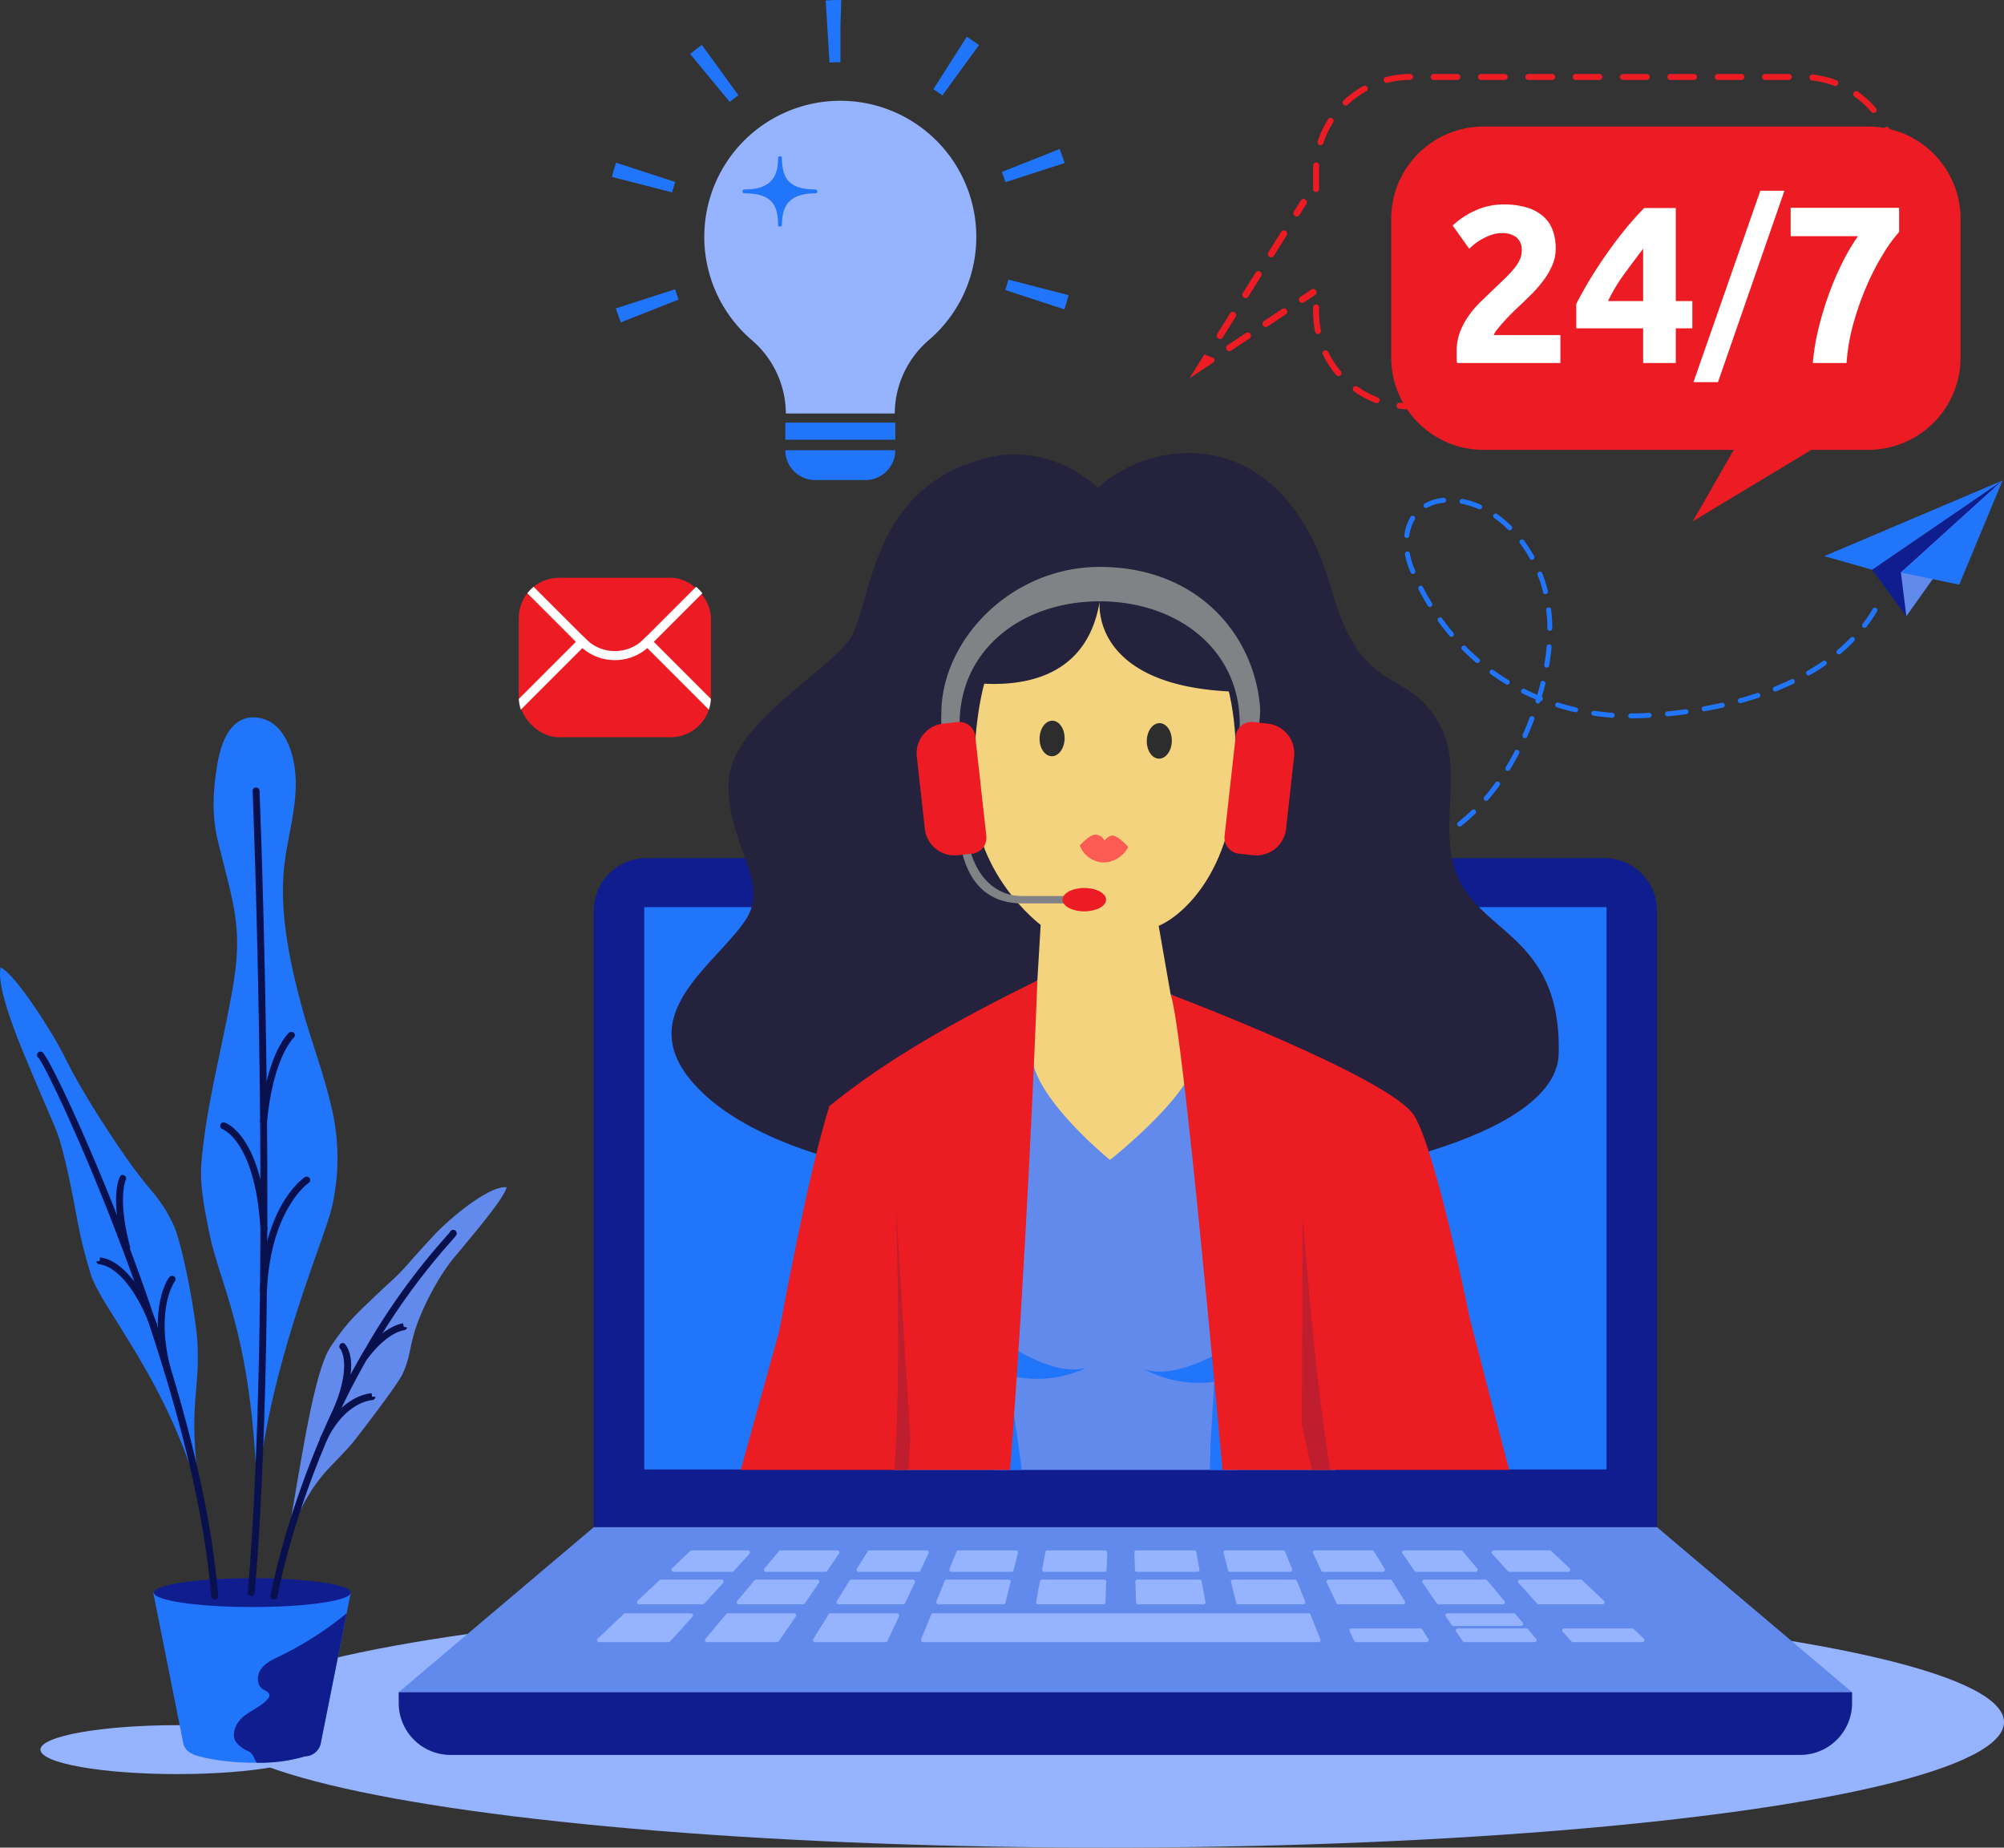 <svg xmlns="http://www.w3.org/2000/svg" xmlns:xlink="http://www.w3.org/1999/xlink" width="557.169" height="513.601" viewBox="0 0 557.169 513.601">
  <rect x="0" y="0" width="557.169" height="513.601" fill="#333333" stroke="none"/>
  <defs>
    <clipPath id="clip-path">
      <rect id="Rectangle_264" data-name="Rectangle 264" width="293.702" height="289.7" transform="translate(1203.122 392.987)" fill="none"/>
    </clipPath>
  </defs>
  <g id="Group_215" data-name="Group 215" transform="translate(-1041.454 -274.086)">
    <g id="Group_139" data-name="Group 139">
      <ellipse id="Ellipse_26" data-name="Ellipse 26" cx="249.502" cy="34.885" rx="249.502" ry="34.885" transform="translate(1099.618 717.917)" fill="#96b3ff"/>
    </g>
    <g id="Group_186" data-name="Group 186">
      <g id="Group_143" data-name="Group 143">
        <g id="Group_140" data-name="Group 140">
          <path id="Rectangle_257" data-name="Rectangle 257" d="M14.617,0h266.37a14.617,14.617,0,0,1,14.617,14.617V185.982a0,0,0,0,1,0,0H0a0,0,0,0,1,0,0V14.617A14.617,14.617,0,0,1,14.617,0Z" transform="translate(1206.543 512.635)" fill="#0f1d8f"/>
          <rect id="Rectangle_258" data-name="Rectangle 258" width="267.543" height="156.306" transform="translate(1220.575 526.254)" fill="#2175fb"/>
        </g>
        <g id="Group_142" data-name="Group 142">
          <path id="Path_182" data-name="Path 182" d="M1556.385,744.485H1152.307l54.236-45.868h295.605Z" fill="#628aec"/>
          <path id="Rectangle_259" data-name="Rectangle 259" d="M0,0H404.077a0,0,0,0,1,0,0V3.009a14.43,14.43,0,0,1-14.43,14.43H14.43A14.43,14.43,0,0,1,0,3.009V0A0,0,0,0,1,0,0Z" transform="translate(1152.307 744.485)" fill="#0f1d8f"/>
          <g id="Group_141" data-name="Group 141">
            <path id="Path_183" data-name="Path 183" d="M1245.037,711.023h-16.362a.562.562,0,0,1-.387-.971l5.106-4.834a.563.563,0,0,1,.387-.154h15.631a.562.562,0,0,1,.417.94l-4.375,4.834A.562.562,0,0,1,1245.037,711.023Z" fill="#96b3ff"/>
            <path id="Path_184" data-name="Path 184" d="M1270.944,711.023h-16.522a.563.563,0,0,1-.432-.924l4.054-4.834a.56.56,0,0,1,.431-.2h15.791a.563.563,0,0,1,.464.881l-3.322,4.834A.562.562,0,0,1,1270.944,711.023Z" fill="#96b3ff"/>
            <path id="Path_185" data-name="Path 185" d="M1296.837,711.023h-16.656a.563.563,0,0,1-.479-.859l3-4.834a.562.562,0,0,1,.478-.266H1299.1a.562.562,0,0,1,.509.8l-2.268,4.833A.561.561,0,0,1,1296.837,711.023Z" fill="#96b3ff"/>
            <path id="Path_186" data-name="Path 186" d="M1322.709,711.023h-16.753a.563.563,0,0,1-.522-.773l1.946-4.834a.563.563,0,0,1,.522-.352h16.022a.563.563,0,0,1,.546.7l-1.215,4.834A.563.563,0,0,1,1322.709,711.023Z" fill="#96b3ff"/>
            <path id="Path_187" data-name="Path 187" d="M1348.558,711.023h-16.8a.562.562,0,0,1-.553-.665l.892-4.834a.562.562,0,0,1,.554-.46h16.073a.562.562,0,0,1,.562.581l-.161,4.834A.562.562,0,0,1,1348.558,711.023Z" fill="#96b3ff"/>
            <path id="Path_188" data-name="Path 188" d="M1374.38,711.023h-16.805a.562.562,0,0,1-.562-.544l-.161-4.834a.562.562,0,0,1,.562-.581h16.073a.563.563,0,0,1,.554.46l.892,4.834A.562.562,0,0,1,1374.38,711.023Z" fill="#96b3ff"/>
            <path id="Path_189" data-name="Path 189" d="M1400.177,711.023h-16.753a.563.563,0,0,1-.546-.425l-1.215-4.834a.563.563,0,0,1,.546-.7h16.021a.564.564,0,0,1,.523.352l1.946,4.834A.563.563,0,0,1,1400.177,711.023Z" fill="#96b3ff"/>
            <path id="Path_190" data-name="Path 190" d="M1425.952,711.023H1409.3a.561.561,0,0,1-.509-.324l-2.268-4.833a.562.562,0,0,1,.509-.8h15.924a.563.563,0,0,1,.479.266l3,4.834A.563.563,0,0,1,1425.952,711.023Z" fill="#96b3ff"/>
            <path id="Path_191" data-name="Path 191" d="M1451.711,711.023h-16.522a.562.562,0,0,1-.464-.244l-3.322-4.834a.563.563,0,0,1,.464-.881h15.791a.561.561,0,0,1,.431.2l4.054,4.834A.563.563,0,0,1,1451.711,711.023Z" fill="#96b3ff"/>
            <path id="Path_192" data-name="Path 192" d="M1477.458,711.023H1461.1a.562.562,0,0,1-.417-.185L1456.3,706a.562.562,0,0,1,.417-.94h15.631a.565.565,0,0,1,.387.154l5.106,4.834A.562.562,0,0,1,1477.458,711.023Z" fill="#96b3ff"/>
            <path id="Path_193" data-name="Path 193" d="M1236.862,720.055h-17.729a.563.563,0,0,1-.387-.972l6.071-5.746a.562.562,0,0,1,.387-.154h16.859a.563.563,0,0,1,.417.941l-5.2,5.745A.565.565,0,0,1,1236.862,720.055Z" fill="#96b3ff"/>
            <path id="Path_194" data-name="Path 194" d="M1264.738,720.055h-17.89a.563.563,0,0,1-.431-.925l4.818-5.746a.565.565,0,0,1,.432-.2h17.02a.563.563,0,0,1,.464.882l-3.949,5.746A.564.564,0,0,1,1264.738,720.055Z" fill="#96b3ff"/>
            <path id="Path_195" data-name="Path 195" d="M1292.6,720.055h-18.023a.563.563,0,0,1-.478-.86l3.566-5.746a.56.56,0,0,1,.478-.266H1295.3a.563.563,0,0,1,.51.8l-2.7,5.746A.565.565,0,0,1,1292.6,720.055Z" fill="#96b3ff"/>
            <path id="Path_196" data-name="Path 196" d="M1227.346,730.568h-19.321a.563.563,0,0,1-.387-.971l7.274-6.885a.563.563,0,0,1,.387-.154h18.279a.562.562,0,0,1,.417.94l-6.232,6.885A.56.56,0,0,1,1227.346,730.568Z" fill="#96b3ff"/>
            <path id="Path_197" data-name="Path 197" d="M1257.514,730.568h-19.482a.562.562,0,0,1-.431-.924l5.773-6.885a.561.561,0,0,1,.431-.2h18.44a.563.563,0,0,1,.464.881l-4.732,6.885A.561.561,0,0,1,1257.514,730.568Z" fill="#96b3ff"/>
            <path id="Path_198" data-name="Path 198" d="M1287.666,730.568h-19.615a.562.562,0,0,1-.478-.859l4.273-6.885a.56.56,0,0,1,.478-.266H1290.9a.563.563,0,0,1,.51.8l-3.23,6.885A.564.564,0,0,1,1287.666,730.568Z" fill="#96b3ff"/>
            <path id="Path_199" data-name="Path 199" d="M1320.44,720.055h-18.12a.563.563,0,0,1-.522-.773l2.313-5.746a.563.563,0,0,1,.522-.353h17.251a.563.563,0,0,1,.546.7l-1.444,5.746A.564.564,0,0,1,1320.44,720.055Z" fill="#96b3ff"/>
            <path id="Path_200" data-name="Path 200" d="M1408.046,730.568H1298.087a.563.563,0,0,1-.522-.773l2.772-6.885a.562.562,0,0,1,.522-.352h104.415a.562.562,0,0,1,.522.352l2.772,6.885A.563.563,0,0,1,1408.046,730.568Z" fill="#96b3ff"/>
            <path id="Path_201" data-name="Path 201" d="M1348.257,720.055h-18.172a.563.563,0,0,1-.553-.666l1.061-5.745a.563.563,0,0,1,.553-.461h17.3a.562.562,0,0,1,.563.582l-.191,5.746A.563.563,0,0,1,1348.257,720.055Z" fill="#96b3ff"/>
            <path id="Path_202" data-name="Path 202" d="M1376.048,720.055h-18.172a.563.563,0,0,1-.563-.544l-.191-5.746a.562.562,0,0,1,.563-.582h17.3a.563.563,0,0,1,.554.461l1.061,5.745A.563.563,0,0,1,1376.048,720.055Z" fill="#96b3ff"/>
            <path id="Path_203" data-name="Path 203" d="M1403.813,720.055h-18.12a.564.564,0,0,1-.546-.426l-1.444-5.746a.563.563,0,0,1,.546-.7H1401.5a.562.562,0,0,1,.522.353l2.313,5.746A.563.563,0,0,1,1403.813,720.055Z" fill="#96b3ff"/>
            <path id="Path_204" data-name="Path 204" d="M1431.557,720.055h-18.023a.565.565,0,0,1-.51-.324l-2.7-5.746a.563.563,0,0,1,.51-.8h17.153a.56.56,0,0,1,.478.266l3.566,5.746A.563.563,0,0,1,1431.557,720.055Z" fill="#96b3ff"/>
            <path id="Path_205" data-name="Path 205" d="M1459.285,720.055H1441.4a.564.564,0,0,1-.464-.244l-3.949-5.746a.563.563,0,0,1,.464-.882h17.02a.565.565,0,0,1,.432.2l4.818,5.746A.563.563,0,0,1,1459.285,720.055Z" fill="#96b3ff"/>
            <path id="Path_206" data-name="Path 206" d="M1464.339,726.082h-18.8a.561.561,0,0,1-.463-.244l-1.649-2.4a.563.563,0,0,1,.464-.881h18.44a.561.561,0,0,1,.431.2l2.011,2.4A.563.563,0,0,1,1464.339,726.082Z" fill="#96b3ff"/>
            <path id="Path_207" data-name="Path 207" d="M1468.1,730.568h-19.482a.561.561,0,0,1-.463-.244l-1.842-2.679a.563.563,0,0,1,.464-.882h19.076a.565.565,0,0,1,.431.2l2.247,2.68A.562.562,0,0,1,1468.1,730.568Z" fill="#96b3ff"/>
            <path id="Path_208" data-name="Path 208" d="M1498.108,730.568h-19.321a.561.561,0,0,1-.417-.185l-2.426-2.679a.563.563,0,0,1,.417-.941h18.916a.563.563,0,0,1,.387.154l2.831,2.68A.563.563,0,0,1,1498.108,730.568Z" fill="#96b3ff"/>
            <path id="Path_209" data-name="Path 209" d="M1438.082,730.568h-19.615a.564.564,0,0,1-.51-.323l-1.257-2.68a.563.563,0,0,1,.51-.8h19.209a.562.562,0,0,1,.478.266l1.663,2.68A.562.562,0,0,1,1438.082,730.568Z" fill="#96b3ff"/>
            <path id="Path_210" data-name="Path 210" d="M1487,720.055h-17.729a.565.565,0,0,1-.418-.186l-5.2-5.745a.563.563,0,0,1,.417-.941h16.859a.562.562,0,0,1,.387.154l6.071,5.746A.563.563,0,0,1,1487,720.055Z" fill="#96b3ff"/>
          </g>
        </g>
      </g>
      <g id="Group_150" data-name="Group 150">
        <g id="Group_148" data-name="Group 148">
          <g id="Group_144" data-name="Group 144">
            <path id="Path_211" data-name="Path 211" d="M1598.221,407.655l-36.277,24.811,9.531,12.919Z" fill="#0f1d8f"/>
          </g>
          <g id="Group_145" data-name="Group 145">
            <path id="Path_212" data-name="Path 212" d="M1598.221,407.655l-28.26,25.584,1.514,12.147Z" fill="#628aec"/>
          </g>
          <g id="Group_146" data-name="Group 146">
            <path id="Path_213" data-name="Path 213" d="M1598.221,407.655l-49.563,21.024,13.286,3.788Z" fill="#2175fb"/>
          </g>
          <g id="Group_147" data-name="Group 147">
            <path id="Path_214" data-name="Path 214" d="M1598.221,407.655l-28.26,25.584,16.218,3.37Z" fill="#2175fb"/>
          </g>
        </g>
        <g id="Group_149" data-name="Group 149">
          <path id="Path_215" data-name="Path 215" d="M1439.221,508.243a.685.685,0,0,1,.3-.921c1.077-.546,2.151-1.15,3.19-1.795a.686.686,0,0,1,.723,1.166c-1.074.665-2.181,1.288-3.293,1.852a.674.674,0,0,1-.2.065A.685.685,0,0,1,1439.221,508.243Zm7.519-4.658a.686.686,0,0,1,.115-.963,49.421,49.421,0,0,0,3.813-3.338.685.685,0,1,1,.954.984,50.4,50.4,0,0,1-3.92,3.432.685.685,0,0,1-.962-.115Zm7.476-7.036a.686.686,0,0,1-.074-.967c1.076-1.258,2.132-2.6,3.136-4a.686.686,0,0,1,1.113.8c-1.027,1.427-2.106,2.8-3.208,4.091a.686.686,0,0,1-.967.075Zm6.1-8.266a.687.687,0,0,1-.227-.943c.865-1.415,1.708-2.908,2.5-4.437a.686.686,0,1,1,1.217.633c-.811,1.557-1.669,3.077-2.55,4.519a.688.688,0,0,1-.943.228Zm54.271-17.028a.685.685,0,0,1,.554-.8c1.69-.3,3.377-.641,5.015-1.008a.686.686,0,0,1,.3,1.338c-1.657.371-3.364.714-5.074,1.019l-.012,0A.685.685,0,0,1,1514.587,471.255Zm-4.312,1.356c-1.685.23-3.412.431-5.134.6a.685.685,0,1,1-.132-1.364c1.7-.165,3.414-.364,5.081-.591a.685.685,0,0,1,.2,1.356Zm-45.125,6.6a.685.685,0,0,1-.349-.9c.68-1.533,1.329-3.121,1.931-4.722a.685.685,0,0,1,1.283.483c-.611,1.625-1.271,3.238-1.96,4.794a.684.684,0,0,1-.905.349Zm59.487-10.154a.685.685,0,0,1,.478-.843c1.66-.457,3.3-.957,4.885-1.484a.686.686,0,0,1,.434,1.3c-1.6.534-3.271,1.041-4.954,1.5a.712.712,0,0,1-.075.016A.685.685,0,0,1,1524.637,469.058Zm-24.649,4.549q-1.017.06-2.02.1c-1.053.046-2.114.07-3.156.07a.686.686,0,0,1,0-1.371c1.021,0,2.063-.023,3.1-.069q.992-.042,2-.1a.685.685,0,0,1,.15,1.361A.522.522,0,0,1,1499.988,473.607Zm-10.363-.01c-1.725-.126-3.461-.317-5.159-.569a.685.685,0,1,1,.2-1.356c1.665.247,3.366.434,5.058.557a.686.686,0,0,1,.059,1.361A.764.764,0,0,1,1489.625,473.6Zm44.783-7.727a.684.684,0,0,1,.381-.891c1.6-.642,3.171-1.33,4.665-2.046a.686.686,0,1,1,.592,1.237c-1.521.728-3.118,1.429-4.747,2.081a.672.672,0,0,1-.147.041A.685.685,0,0,1,1534.408,465.87Zm9.3-4.365a.686.686,0,0,1,.254-.936c1.489-.855,2.936-1.765,4.3-2.707a.685.685,0,1,1,.779,1.128c-1.393.963-2.872,1.9-4.4,2.768a.683.683,0,0,1-.936-.253Zm-64.339,10.564c-1.689-.385-3.376-.84-5.015-1.353a.686.686,0,1,1,.411-1.308c1.6.5,3.255.948,4.909,1.325a.685.685,0,0,1-.044,1.345A.678.678,0,0,1,1479.364,472.069Zm-10.521-2.446a.686.686,0,0,1-.449-.859c.021-.069.043-.138.064-.207-1.261-.533-2.514-1.11-3.737-1.721a.685.685,0,0,1,.613-1.226c1.153.576,2.333,1.121,3.523,1.627.333-1.142.639-2.275.911-3.383a.686.686,0,0,1,1.332.327c-.29,1.181-.617,2.388-.976,3.6a.686.686,0,0,1,.225.8.676.676,0,0,1-.6.429c-.015.051-.031.1-.048.154a.685.685,0,0,1-.546.473A.7.7,0,0,1,1468.843,469.623Zm83.363-13.868a.686.686,0,0,1,.084-.966,48.942,48.942,0,0,0,3.707-3.452.686.686,0,0,1,.986.953,50.5,50.5,0,0,1-3.811,3.549.677.677,0,0,1-.331.152A.687.687,0,0,1,1552.206,455.755Zm7.225-7.284a.686.686,0,0,1-.125-.962,42.78,42.78,0,0,0,2.845-4.182.685.685,0,0,1,1.177.7,44.079,44.079,0,0,1-2.936,4.316.686.686,0,0,1-.961.125Zm-99.258,15.853c-1.473-.9-2.929-1.861-4.326-2.873a.686.686,0,0,1,.8-1.111c1.367.991,2.792,1.936,4.234,2.812a.686.686,0,0,1-.712,1.172Zm11.2-4.662a.685.685,0,0,1-.56-.791c.289-1.7.509-3.395.65-5.041a.685.685,0,1,1,1.366.117c-.145,1.684-.369,3.418-.665,5.155a.685.685,0,0,1-.567.561A.674.674,0,0,1,1471.368,459.662Zm-19.6-1.428c-1.3-1.118-2.584-2.308-3.8-3.535a.685.685,0,1,1,.972-.966c1.194,1.2,2.447,2.365,3.723,3.46a.685.685,0,0,1-.892,1.041Zm20.578-8.8a.686.686,0,0,1-.692-.679,47.535,47.535,0,0,0-.309-5.055.663.663,0,0,1,.6-.761.686.686,0,0,1,.759.6,48.946,48.946,0,0,1,.319,5.2.686.686,0,0,1-.576.683A.693.693,0,0,1,1472.348,449.438Zm-27.89,1.432c-1.109-1.31-2.184-2.687-3.2-4.091a.686.686,0,0,1,1.112-.8c.992,1.376,2.045,2.725,3.13,4.008a.684.684,0,0,1-.081.966.674.674,0,0,1-.333.154A.682.682,0,0,1,1444.458,450.87Zm26.012-12.148-.048-.2a34.763,34.763,0,0,0-1.474-4.607.686.686,0,0,1,1.275-.506,36.328,36.328,0,0,1,1.531,4.785l.05.209a.686.686,0,0,1-.509.825l-.05.009A.685.685,0,0,1,1470.47,438.722Zm-32.081,3.732c-.9-1.465-1.749-2.987-2.539-4.526a.686.686,0,1,1,1.22-.626c.774,1.508,1.612,3,2.489,4.437a.686.686,0,1,1-1.17.715Zm28.39-13.094a37.909,37.909,0,0,0-2.752-4.232.685.685,0,1,1,1.1-.823,39.2,39.2,0,0,1,2.852,4.386.686.686,0,0,1-.263.933.709.709,0,0,1-.226.079A.686.686,0,0,1,1466.779,429.36Zm-33.131,3.869-.335-.8a20.658,20.658,0,0,1-1.239-4.247.686.686,0,0,1,.555-.8h.011a.685.685,0,0,1,.784.556,19.232,19.232,0,0,0,1.156,3.963l.329.785a.685.685,0,1,1-1.261.535Zm27.074-11.9a30.082,30.082,0,0,0-3.84-3.234.685.685,0,0,1,.79-1.12,31.446,31.446,0,0,1,4.016,3.38.686.686,0,0,1-.966.974Zm-28.225,2.3a.686.686,0,0,1-.594-.766,12.577,12.577,0,0,1,1.742-5.1.686.686,0,0,1,1.165.723,11.223,11.223,0,0,0-1.547,4.553.685.685,0,0,1-.571.591A.706.706,0,0,1,1432.5,423.627Zm20.044-8.008a21.906,21.906,0,0,0-4.743-1.488.686.686,0,0,1,.257-1.347,23.3,23.3,0,0,1,5.039,1.581.685.685,0,0,1-.168,1.3A.671.671,0,0,1,1452.541,415.619Zm-15.218-.66a.686.686,0,0,1,.269-.932,13.379,13.379,0,0,1,5.154-1.554.684.684,0,0,1,.749.614.692.692,0,0,1-.615.75,12.018,12.018,0,0,0-4.625,1.39.686.686,0,0,1-.932-.268Z" fill="#2175fb"/>
        </g>
      </g>
      <g id="Group_161" data-name="Group 161">
        <g id="Group_159" data-name="Group 159">
          <g id="Group_158" data-name="Group 158">
            <path id="Path_216" data-name="Path 216" d="M1542.567,387.863h-6.686a.831.831,0,0,1,0-1.663h6.686a.831.831,0,0,1,0,1.663Zm-13.267,0h-6.582a.831.831,0,0,1,0-1.663h6.582a.831.831,0,0,1,0,1.663Zm-13.163,0h-6.58a.831.831,0,1,1,0-1.663h6.58a.831.831,0,0,1,0,1.663Zm-13.162,0h-6.581a.831.831,0,0,1,0-1.663h6.581a.831.831,0,1,1,0,1.663Zm-13.162,0h-6.581a.831.831,0,1,1,0-1.663h6.581a.831.831,0,0,1,0,1.663Zm-13.163,0h-6.581a.831.831,0,0,1,0-1.663h6.581a.831.831,0,1,1,0,1.663Zm-13.162,0h-6.58a.831.831,0,1,1,0-1.663h6.58a.831.831,0,0,1,0,1.663Zm-13.162,0h-6.581a.831.831,0,0,1,0-1.663h6.581a.831.831,0,1,1,0,1.663Zm-13.162,0h-3.633a27.4,27.4,0,0,1-3.034-.169.831.831,0,1,1,.185-1.652,25.753,25.753,0,0,0,2.849.158h3.633a.831.831,0,0,1,0,1.663Zm111.909-.843a.831.831,0,0,1-.208-1.635,25.226,25.226,0,0,0,5.9-2.364.831.831,0,1,1,.808,1.453,26.863,26.863,0,0,1-6.285,2.52A.853.853,0,0,1,1549.073,387.02Zm-124.863-.865a.834.834,0,0,1-.3-.055,26.99,26.99,0,0,1-5.974-3.191.831.831,0,1,1,.961-1.356,25.33,25.33,0,0,0,5.6,2.993.832.832,0,0,1-.3,1.609Zm136.245-5.459a.832.832,0,0,1-.572-1.435,25.474,25.474,0,0,0,4.033-4.911.831.831,0,0,1,1.406.886,27.064,27.064,0,0,1-4.3,5.232A.828.828,0,0,1,1560.455,380.7ZM1413.58,378.63a.826.826,0,0,1-.634-.293,27.1,27.1,0,0,1-3.7-5.665.831.831,0,1,1,1.5-.728,25.377,25.377,0,0,0,3.476,5.317.83.83,0,0,1-.633,1.369Zm153.811-8.955a.865.865,0,0,1-.253-.039.832.832,0,0,1-.538-1.046,25.344,25.344,0,0,0,1.158-6.245.84.84,0,0,1,.877-.783.831.831,0,0,1,.782.878,26.942,26.942,0,0,1-1.234,6.657A.831.831,0,0,1,1567.391,369.675Zm-159.508-2.751a.832.832,0,0,1-.814-.666,27.3,27.3,0,0,1-.539-5.4v-1.312a.831.831,0,1,1,1.662,0v1.312a25.566,25.566,0,0,0,.507,5.067.832.832,0,0,1-.65.98A.846.846,0,0,1,1407.883,366.924Zm160.749-10.28a.83.83,0,0,1-.831-.831v-6.581a.831.831,0,1,1,1.662,0v6.581A.831.831,0,0,1,1568.632,356.644Zm0-13.162a.83.83,0,0,1-.831-.831v-6.582a.831.831,0,1,1,1.662,0v6.582A.831.831,0,0,1,1568.632,343.482Zm0-13.162a.831.831,0,0,1-.831-.832v-6.581a.831.831,0,1,1,1.662,0v6.581A.832.832,0,0,1,1568.632,330.32Zm-161.271-2.845a.832.832,0,0,1-.831-.832v-5c0-.548.017-1.093.049-1.632a.831.831,0,0,1,1.659.1q-.045.762-.046,1.535v5A.831.831,0,0,1,1407.361,327.475ZM1568.1,317.2a.832.832,0,0,1-.814-.665,25.233,25.233,0,0,0-2.051-6.011.832.832,0,0,1,1.494-.731,26.839,26.839,0,0,1,2.186,6.409.831.831,0,0,1-.647.981A.888.888,0,0,1,1568.1,317.2Zm-159.481-2.749a.813.813,0,0,1-.255-.041.832.832,0,0,1-.537-1.046,26.952,26.952,0,0,1,2.874-6.133.831.831,0,0,1,1.405.889,25.287,25.287,0,0,0-2.7,5.754A.831.831,0,0,1,1408.617,314.446Zm153.762-8.945a.83.83,0,0,1-.633-.292,25.555,25.555,0,0,0-4.695-4.283.831.831,0,1,1,.958-1.358,27.116,27.116,0,0,1,5,4.563.831.831,0,0,1-.632,1.37Zm-146.8-2.063a.832.832,0,0,1-.57-1.436,27.092,27.092,0,0,1,5.466-3.994.831.831,0,1,1,.8,1.455,25.439,25.439,0,0,0-5.13,3.749A.832.832,0,0,1,1415.576,303.438ZM1551.734,298a.823.823,0,0,1-.294-.055,25.232,25.232,0,0,0-6.18-1.483.831.831,0,0,1,.182-1.653,26.87,26.87,0,0,1,6.587,1.582.831.831,0,0,1-.3,1.609Zm-124.766-.861a.831.831,0,0,1-.207-1.636,27.046,27.046,0,0,1,6.716-.856h0a.831.831,0,1,1,0,1.662,25.4,25.4,0,0,0-6.3.8A.838.838,0,0,1,1426.968,297.138Zm111.809-.83H1532.2a.831.831,0,1,1,0-1.662h6.581a.831.831,0,1,1,0,1.662Zm-13.162,0h-6.581a.831.831,0,1,1,0-1.662h6.581a.831.831,0,1,1,0,1.662Zm-13.163,0h-6.581a.831.831,0,0,1,0-1.662h6.581a.831.831,0,1,1,0,1.662Zm-13.162,0h-6.581a.831.831,0,1,1,0-1.662h6.581a.831.831,0,0,1,0,1.662Zm-13.163,0h-6.58a.831.831,0,1,1,0-1.662h6.58a.831.831,0,1,1,0,1.662Zm-13.161,0h-6.582a.831.831,0,1,1,0-1.662h6.582a.831.831,0,1,1,0,1.662Zm-13.163,0h-6.581a.831.831,0,1,1,0-1.662h6.581a.831.831,0,1,1,0,1.662Zm-13.162,0h-6.581a.831.831,0,1,1,0-1.662h6.581a.831.831,0,1,1,0,1.662Z" fill="#ed1c24"/>
            <g id="Group_157" data-name="Group 157">
              <g id="Group_156" data-name="Group 156">
                <g id="Group_151" data-name="Group 151">
                  <path id="Path_217" data-name="Path 217" d="M1401.968,334.264a.91.91,0,0,1-.77-1.392l1.932-3.084a.91.91,0,0,1,1.542.965l-1.932,3.084A.909.909,0,0,1,1401.968,334.264Z" fill="#ed1c24"/>
                </g>
                <g id="Group_152" data-name="Group 152">
                  <path id="Path_218" data-name="Path 218" d="M1380.642,368.308a.909.909,0,0,1-.77-1.392l3.554-5.674a.91.91,0,1,1,1.542.965l-3.554,5.674A.909.909,0,0,1,1380.642,368.308Zm7.108-11.348a.908.908,0,0,1-.769-1.392l3.555-5.675a.91.91,0,1,1,1.542.966l-3.555,5.675A.911.911,0,0,1,1387.75,356.96Zm7.11-11.348a.91.91,0,0,1-.77-1.392l3.554-5.675a.91.91,0,0,1,1.542.966l-3.554,5.674A.909.909,0,0,1,1394.86,345.612Z" fill="#ed1c24"/>
                </g>
                <g id="Group_153" data-name="Group 153">
                  <path id="Path_219" data-name="Path 219" d="M1372.154,379.24l4.163-6.649a180.724,180.724,0,0,0,2.63,1.053.908.908,0,0,1-.255,1.26Z" fill="#ed1c24"/>
                </g>
                <g id="Group_154" data-name="Group 154">
                  <path id="Path_220" data-name="Path 220" d="M1383.252,371.7a.909.909,0,0,1-.5-1.667l5.062-3.356a.909.909,0,1,1,1,1.516l-5.062,3.356A.907.907,0,0,1,1383.252,371.7Zm10.124-6.711a.91.91,0,0,1-.5-1.668l5.061-3.356a.909.909,0,0,1,1.005,1.516l-5.062,3.356A.9.9,0,0,1,1393.376,364.989Z" fill="#ed1c24"/>
                </g>
                <g id="Group_155" data-name="Group 155">
                  <path id="Path_221" data-name="Path 221" d="M1403.5,358.277a.91.91,0,0,1-.5-1.668l3.033-2.01a.909.909,0,1,1,1,1.516l-3.033,2.01A.9.9,0,0,1,1403.5,358.277Z" fill="#ed1c24"/>
                </g>
              </g>
            </g>
          </g>
          <path id="Path_222" data-name="Path 222" d="M1560.858,309.266H1453.93a25.69,25.69,0,0,0-25.69,25.689v38.494a25.689,25.689,0,0,0,25.69,25.689h69.556L1512.1,419l32.957-19.859h15.8a25.689,25.689,0,0,0,25.69-25.689V334.955A25.69,25.69,0,0,0,1560.858,309.266Z" fill="#ed1c24"/>
        </g>
        <g id="Group_160" data-name="Group 160">
          <path id="Path_223" data-name="Path 223" d="M1473.986,343.229a11.4,11.4,0,0,1-.933,4.539,20.955,20.955,0,0,1-2.424,4.2,34.412,34.412,0,0,1-3.357,3.885q-1.866,1.866-3.669,3.544-.933.871-2.02,1.959t-2.083,2.207q-.994,1.119-1.772,2.083a5.148,5.148,0,0,0-.963,1.585h18.526V375h-28.722a9.9,9.9,0,0,1-.125-1.741v-1.492a14.992,14.992,0,0,1,.964-5.471,20.425,20.425,0,0,1,2.518-4.631,29.091,29.091,0,0,1,3.512-4.01q1.959-1.866,3.886-3.731,1.492-1.428,2.8-2.7a30.618,30.618,0,0,0,2.3-2.487,11.363,11.363,0,0,0,1.554-2.425,5.8,5.8,0,0,0,.56-2.455,4.433,4.433,0,0,0-1.555-3.855,6.424,6.424,0,0,0-3.854-1.119,9.166,9.166,0,0,0-3.14.529,15.9,15.9,0,0,0-2.673,1.243,16.5,16.5,0,0,0-2.083,1.43q-.871.715-1.3,1.15l-4.6-6.466a23.447,23.447,0,0,1,6.373-4.2,18.688,18.688,0,0,1,7.8-1.648,21.669,21.669,0,0,1,6.528.871,12.231,12.231,0,0,1,4.507,2.455,9.539,9.539,0,0,1,2.612,3.855A14.754,14.754,0,0,1,1473.986,343.229Z" fill="#fff"/>
          <path id="Path_224" data-name="Path 224" d="M1507.371,331.914v25.863h4.6v7.585h-4.6V375h-9.078v-9.636H1479.7v-6.777q1.368-2.734,3.42-6.186t4.569-7.087q2.518-3.638,5.317-7.119a77.866,77.866,0,0,1,5.594-6.279Zm-9.078,11.315q-2.422,3.171-5.16,6.9a47.341,47.341,0,0,0-4.6,7.647h9.76Z" fill="#fff"/>
          <path id="Path_225" data-name="Path 225" d="M1519.1,380.317h-6.815l18.586-53.2h6.7Z" fill="#fff"/>
          <path id="Path_226" data-name="Path 226" d="M1545.466,375a62.165,62.165,0,0,1,1.554-9.45,90.4,90.4,0,0,1,2.891-9.636,81.238,81.238,0,0,1,3.823-8.922,55.272,55.272,0,0,1,4.29-7.243h-18.713v-7.9h30.152v6.714a41.6,41.6,0,0,0-4.382,6.031,69.853,69.853,0,0,0-4.539,8.735,80.671,80.671,0,0,0-3.73,10.476,54.2,54.2,0,0,0-1.959,11.19Z" fill="#fff"/>
        </g>
      </g>
      <g id="Group_163" data-name="Group 163">
        <rect id="Rectangle_260" data-name="Rectangle 260" width="53.422" height="44.318" rx="11.18" transform="translate(1185.688 434.705)" fill="#ed1c24"/>
        <g id="Group_162" data-name="Group 162">
          <path id="Path_227" data-name="Path 227" d="M1236.732,439,1222.2,453.534c-.25.25-.513.488-.776.713a13.855,13.855,0,0,1-18.051,0c-.262-.225-.525-.463-.776-.713l-1.026-1.027L1188.075,439a11.183,11.183,0,0,1,1.74-1.791l13.531,13.52,1.027,1.026a8.112,8.112,0,0,0,.788.7,11.336,11.336,0,0,0,14.484.013,10.462,10.462,0,0,0,.788-.714l1.027-1.014,13.519-13.532A11.3,11.3,0,0,1,1236.732,439Z" fill="#fff"/>
          <path id="Path_228" data-name="Path 228" d="M1204.373,451.756a8.112,8.112,0,0,0,.788.7l-1.79,1.79-17.112,17.112a11.32,11.32,0,0,1-.55-2.991l15.86-15.861,1.777-1.777Z" fill="#fff"/>
          <path id="Path_229" data-name="Path 229" d="M1239.085,468.368a11.276,11.276,0,0,1-.551,2.991l-17.112-17.112-1.777-1.777a10.462,10.462,0,0,0,.788-.714l1.027-1.014,1.765,1.765Z" fill="#fff"/>
        </g>
      </g>
      <g id="Group_169" data-name="Group 169">
        <g id="Group_167" data-name="Group 167">
          <g id="Group_164" data-name="Group 164">
            <path id="Path_230" data-name="Path 230" d="M1312.892,339.936a37.814,37.814,0,1,0-62.46,28.658,26.98,26.98,0,0,1,9.506,20.434h30.28a27.1,27.1,0,0,1,9.561-20.482A37.686,37.686,0,0,0,1312.892,339.936Z" fill="#96b3ff"/>
            <rect id="Rectangle_261" data-name="Rectangle 261" width="30.591" height="4.752" transform="translate(1259.783 391.573)" fill="#2175fb"/>
            <path id="Path_231" data-name="Path 231" d="M1282.083,407.524h-14.01a8.289,8.289,0,0,1-8.29-8.29h30.591A8.29,8.29,0,0,1,1282.083,407.524Z" fill="#2175fb"/>
          </g>
          <g id="Group_166" data-name="Group 166">
            <g id="Group_165" data-name="Group 165">
              <path id="Path_232" data-name="Path 232" d="M1268.312,327.82c-6.789,0-9.473,2.8-9.473,8.84,0,.555-1.055.555-1.055,0,0-6.035-2.148-8.84-9.473-8.84-.547,0-.547-1.057,0-1.057,7.551,0,9.472-3.5,9.472-8.829,0-.555,1.055-.555,1.055,0,0,6.352,2.571,8.829,9.473,8.829C1268.859,326.763,1268.859,327.82,1268.312,327.82Z" fill="#2175fb"/>
            </g>
          </g>
        </g>
        <g id="Group_168" data-name="Group 168">
          <path id="Path_233" data-name="Path 233" d="M1214.068,363.7c-.5-1.27-.971-2.579-1.394-3.89l16.455-5.314c.311.962.655,1.921,1.022,2.851Zm123.323-3.611-16.432-5.384c.315-.962.6-1.939.851-2.9l16.741,4.33C1338.211,357.448,1337.821,358.779,1337.391,360.087ZM1228.329,327.57l-16.748-4.306c.339-1.319.728-2.651,1.153-3.958l16.441,5.359C1228.862,325.626,1228.577,326.6,1228.329,327.57Zm92.676-2.833c-.312-.962-.657-1.92-1.026-2.848l16.073-6.38c.5,1.269.975,2.577,1.4,3.889Zm-76.66-22.314-11.012-13.333c1.055-.871,2.149-1.719,3.25-2.519l10.164,13.989C1245.933,301.152,1245.125,301.778,1244.345,302.423Zm59.117-1.824c-.813-.591-1.655-1.166-2.505-1.706l9.284-14.588c1.154.734,2.3,1.513,3.4,2.317Zm-31.384-9.129-1.058-17.26c1.344-.083,2.709-.124,4.058-.124l.271,0-.229,7.307v9.981h-.043C1274.081,291.378,1273.072,291.409,1272.078,291.47Z" fill="#2175fb"/>
        </g>
      </g>
      <g id="Group_185" data-name="Group 185">
        <g id="Group_184" data-name="Group 184" clip-path="url(#clip-path)">
          <g id="Group_183" data-name="Group 183">
            <g id="Group_182" data-name="Group 182">
              <path id="Path_234" data-name="Path 234" d="M1346.734,409.716c14.792-14.079,51.7-18.855,64.9,28.242,8.635,30.8,21.256,20.979,30.219,37.792,6.271,11.766.123,26.773,3.843,39.336,5.548,18.73,29.961,17.883,29.117,51.989-1.036,41.87-197.172,56.352-240.307,8.455-17.421-19.345,5.632-32.928,14.171-45.593,7.144-10.6-5.093-21.05-4.667-38.3s30.779-32.24,34.787-41.78c5.539-13.183,6.418-40.556,36.817-48.441C1333.86,396.685,1346.734,409.716,1346.734,409.716Z" fill="#24223c"/>
              <g id="Group_176" data-name="Group 176">
                <g id="Group_171" data-name="Group 171">
                  <path id="Path_235" data-name="Path 235" d="M1345.3,440.819c27.2,0,39.827,11.345,39.827,45.571,0,28.311-13.909,41.771-21.523,45.071l3.326,19.07,27.694,14.8,7.98,18.33-48.457,38.826-47.689-35.334,5.784-24.846,17.632-15.667.916-15.454s-19.389-14.388-18.783-38.888C1312.706,464.027,1316.495,440.819,1345.3,440.819Z" fill="#f4d37e"/>
                  <g id="Group_170" data-name="Group 170">
                    <path id="Path_236" data-name="Path 236" d="M1367.253,480.13c-.068,2.727-1.68,4.9-3.6,4.851s-3.425-2.3-3.358-5.023,1.68-4.9,3.6-4.852S1367.32,477.4,1367.253,480.13Z" fill="#2d2d2d"/>
                    <path id="Path_237" data-name="Path 237" d="M1337.443,479.454c-.067,2.727-1.68,4.9-3.6,4.852s-3.425-2.3-3.357-5.024,1.68-4.9,3.6-4.852S1337.511,476.727,1337.443,479.454Z" fill="#2d2d2d"/>
                    <path id="Path_238" data-name="Path 238" d="M1341.675,509.136s2.649-3.049,4.36-3.049a2.793,2.793,0,0,1,2.492,1.7s.975-1.421,2.207-1.421c1.688,0,4.385,3.179,4.385,3.179a7.863,7.863,0,0,1-7.005,4.29A7.315,7.315,0,0,1,1341.675,509.136Z" fill="#fc5b53"/>
                  </g>
                </g>
                <path id="Path_239" data-name="Path 239" d="M1347.2,441.246s-3.142,25.178,41.4,25.178l1.505-4.51a15.269,15.269,0,0,0,.8-4.2,26.627,26.627,0,0,0-19.04-26.572l-27.8-8.17L1317,431.389a26.255,26.255,0,0,0-19.478,29.537h0S1341.445,476.081,1347.2,441.246Z" fill="#24223c"/>
                <g id="Group_175" data-name="Group 175">
                  <path id="Path_240" data-name="Path 240" d="M1308.8,481.421a36.19,36.19,0,0,1-.533-6.162c0-20.714,17.432-34.013,38.936-34.013s38.935,13.3,38.935,34.013a36.411,36.411,0,0,1-.533,6.162h4.467c1.062-3.67,2.028-7.553,1.642-11.532-1.886-19.43-17.294-38.214-44.511-38.214-24.583,0-44.029,20.266-44.029,40.745a25.2,25.2,0,0,0,1.162,9Z" fill="#808285"/>
                  <g id="Group_174" data-name="Group 174">
                    <g id="Group_173" data-name="Group 173">
                      <g id="Group_172" data-name="Group 172">
                        <path id="Path_241" data-name="Path 241" d="M1340.213,525.207h-14.677c-9.807,0-17.785-6.273-17.785-25.4h2.052c0,15.639,7.058,23.349,15.733,23.349h14.677Z" fill="#808285"/>
                      </g>
                      <path id="Path_242" data-name="Path 242" d="M1348.972,524.181c0,1.795-2.711,3.249-6.054,3.249s-6.054-1.454-6.054-3.249,2.71-3.25,6.054-3.25S1348.972,522.386,1348.972,524.181Z" fill="#ed1c24"/>
                    </g>
                    <path id="Rectangle_262" data-name="Rectangle 262" d="M8.31,0h4.017a4.447,4.447,0,0,1,4.447,4.447V32.359a4.447,4.447,0,0,1-4.447,4.447H8.31A8.31,8.31,0,0,1,0,28.5V8.31A8.31,8.31,0,0,1,8.31,0Z" transform="translate(1295.434 476.162) rotate(-6.346)" fill="#ed1c24"/>
                    <path id="Rectangle_263" data-name="Rectangle 263" d="M8.31,0h4.017a4.447,4.447,0,0,1,4.447,4.447V32.359a4.447,4.447,0,0,1-4.447,4.447H8.31A8.31,8.31,0,0,1,0,28.5V8.31A8.31,8.31,0,0,1,8.31,0Z" transform="translate(1398.103 512.742) rotate(-173.654)" fill="#ed1c24"/>
                  </g>
                </g>
              </g>
              <g id="Group_181" data-name="Group 181">
                <g id="Group_178" data-name="Group 178">
                  <path id="Path_243" data-name="Path 243" d="M1350.068,596.529s25.081-19.835,23.7-29.609a36.017,36.017,0,0,0-6.838-16.389l39.9,22.173s15.67,110.234-1.4,143.9l-9.027,14.928s-40.932,21.173-93.468-2.313l-11.938-24.1-5.882-112.156s4.793-21.626,7.2-23.19,37.554-23.135,37.554-23.135-4.418,12.691-.913,24.141S1350.068,596.529,1350.068,596.529Z" fill="#628aec"/>
                  <g id="Group_177" data-name="Group 177">
                    <path id="Path_244" data-name="Path 244" d="M1313.673,642.1s18.344,15.627,29.863,12.187a31.99,31.99,0,0,1-27.678-.1C1301.134,647.026,1313.673,642.1,1313.673,642.1Z" fill="#2175fb"/>
                    <path id="Path_245" data-name="Path 245" d="M1322.044,658.224l3.322,22.837,2.145,36.89,1.784,19.843s-14.913-1.749-17.555-4.834S1322.044,658.224,1322.044,658.224Z" fill="#2175fb"/>
                    <path id="Path_246" data-name="Path 246" d="M1379.061,657.938l-1.055,17.719L1377.4,700.2l9.35,35.087s5.7-.477,8.257-3.632S1379.061,657.938,1379.061,657.938Z" fill="#2175fb"/>
                    <path id="Path_247" data-name="Path 247" d="M1390,643.986s-19.094,14.7-30.429,10.7a31.991,31.991,0,0,0,27.649,1.273C1402.282,649.529,1390,643.986,1390,643.986Z" fill="#2175fb"/>
                  </g>
                </g>
                <g id="Group_179" data-name="Group 179">
                  <path id="Path_248" data-name="Path 248" d="M1454.11,778.617c-2.433-.061-32.209,10.631-43.739,9.128,0,0-26.776-81.1-28.225-96.36s-11.664-130.875-15.216-140.854c0,0,61.568,23.288,67.785,33.791s15.457,56.631,15.457,56.631l13.857,53.3s-27.518,14.3-35.382,12.279-11.4-4.51-11.4-4.51Z" fill="#ec1c23"/>
                  <path id="Path_249" data-name="Path 249" d="M1329.874,546.636s-8.174,225.682-24.01,243.158l-51.929-17.921,16.5-19.308,11.862-45.3s-5.9,3.551-12.012,1.552-26.637-12.629-26.637-12.629l14.447-52.043s7.982-43.9,13.96-62.6C1288.082,568.507,1307.184,557.812,1329.874,546.636Z" fill="#ec1c23"/>
                </g>
                <g id="Group_180" data-name="Group 180">
                  <path id="Path_250" data-name="Path 250" d="M1403.636,612.017s6.3,87.19,13.614,90.01c1.482,3.507,3.465,7.2,3.465,7.2l-10.239-7.419-7.06-31.475Z" fill="#be1e2d"/>
                  <path id="Path_251" data-name="Path 251" d="M1290.535,609.218s3.062,87.11-4.388,89.565c-1.654,3.43-3.816,7.019-3.816,7.019l10.593-6.9,1.628-24.951Z" fill="#be1e2d"/>
                </g>
              </g>
            </g>
          </g>
        </g>
      </g>
    </g>
    <g id="Group_214" data-name="Group 214">
      <g id="Group_187" data-name="Group 187">
        <path id="Path_252" data-name="Path 252" d="M1128.7,760.449c0,3.753-17.012,6.8-38,6.8s-38-3.042-38-6.8,17.011-6.794,38-6.794S1128.7,756.7,1128.7,760.449Z" fill="#96b3ff"/>
      </g>
      <g id="Group_213" data-name="Group 213">
        <g id="Group_191" data-name="Group 191">
          <g id="Group_188" data-name="Group 188">
            <path id="Path_253" data-name="Path 253" d="M1126.211,762.325c-8.085,2.448-20.6,2.276-29.377,0-2.081-.539-4-1.518-4.42-3.626l-8.352-41.9h54.921l-8.353,41.9C1130.21,760.807,1128.268,761.7,1126.211,762.325Z" fill="#2175fb"/>
          </g>
          <g id="Group_189" data-name="Group 189">
            <ellipse id="Ellipse_27" data-name="Ellipse 27" cx="27.375" cy="4.011" rx="27.375" ry="4.011" transform="translate(1084.233 712.79)" fill="#0f1d8f"/>
          </g>
          <g id="Group_190" data-name="Group 190">
            <path id="Path_254" data-name="Path 254" d="M1137.838,722.541a94,94,0,0,1-18.674,11.958c-1.891.914-3.9,1.836-5.129,3.539s-1.274,4.465.487,5.609c.745.484,1.854.834,1.852,1.721a1.667,1.667,0,0,1-.507,1.034c-1.857,2.122-4.669,3.134-6.832,4.943s-3.558,5.292-1.651,7.369a8.31,8.31,0,0,0,3.1,2.176c1.553.591,1.894,3.2,2.5,3.2a43.053,43.053,0,0,0,13.219-1.765,4.506,4.506,0,0,0,4.419-3.626Z" fill="#0f1d8f"/>
          </g>
        </g>
        <g id="Group_198" data-name="Group 198">
          <g id="Group_192" data-name="Group 192">
            <path id="Path_255" data-name="Path 255" d="M1102.041,507.887c-1.76-7.249-1.386-13.917-.173-21.277s4.456-14.3,11.79-12.932c7.019,1.307,9.545,9.846,9.948,16,.559,8.542-2.186,16.749-3.118,25.153-1.413,12.73,1.505,26.644,4.843,39.009,2.676,9.918,6.018,17.938,8.619,29.522a60.868,60.868,0,0,1-.292,26.6c-2.354,9.675-17.735,44.29-20.723,79.791-1.421-45.4-10.437-58.13-13.436-73.619-1.238-6.393-2.594-12.729-2.018-19.215,1.469-16.537,6.053-32.624,8.807-49S1106.2,525.027,1102.041,507.887Z" fill="#2175fb"/>
          </g>
          <g id="Group_197" data-name="Group 197">
            <g id="Group_193" data-name="Group 193">
              <path id="Path_256" data-name="Path 256" d="M1111.3,717.763a.78.78,0,0,1-.083,0,.962.962,0,0,1-.877-1.042c7.009-81.513,1.405-221.32,1.348-222.723a.962.962,0,1,1,1.923-.079c.058,1.4,5.666,141.333-1.353,222.967A.962.962,0,0,1,1111.3,717.763Z" fill="#08104e"/>
            </g>
            <g id="Group_194" data-name="Group 194">
              <path id="Path_257" data-name="Path 257" d="M1114.691,634.018h-.044a.961.961,0,0,1-.919-1.005c1.076-23.967,12.021-31.4,12.487-31.708a.963.963,0,0,1,1.057,1.609h0c-.106.071-10.593,7.3-11.62,30.186A.964.964,0,0,1,1114.691,634.018Z" fill="#08104e"/>
            </g>
            <g id="Group_195" data-name="Group 195">
              <path id="Path_258" data-name="Path 258" d="M1114.835,616.648a.964.964,0,0,1-.96-.907c-1.439-24.329-10.468-27.743-10.559-27.775a.968.968,0,0,1-.6-1.218.956.956,0,0,1,1.2-.611c.421.135,10.351,3.632,11.879,29.492a.961.961,0,0,1-.9,1.017Z" fill="#08104e"/>
            </g>
            <g id="Group_196" data-name="Group 196">
              <path id="Path_259" data-name="Path 259" d="M1114.75,586.747c-.031,0-.062,0-.093,0a.962.962,0,0,1-.866-1.051c1.812-18.866,7.792-24.341,8.045-24.565a.963.963,0,0,1,1.279,1.44c-.082.075-5.685,5.381-7.408,23.31A.962.962,0,0,1,1114.75,586.747Z" fill="#08104e"/>
            </g>
          </g>
        </g>
        <g id="Group_205" data-name="Group 205">
          <g id="Group_199" data-name="Group 199">
            <path id="Path_260" data-name="Path 260" d="M1051.351,574.815c-2.114-5.233-11.218-25.027-9.734-31.783,3.916,1.561,14.815,18.451,18.4,26.015,4.353,8.794,12.838,21.849,18.657,29.847,4.676,6.4,7.332,8.082,10.831,15.277,2.584,5.1,6.6,26.3,6.888,33.928.614,14.235-3.076,17.056,1.086,43.937-8.883-33.806-27.812-53.941-30.874-63.956-3.516-11.423-3.617-16.063-6.325-28.275C1057.416,587.627,1058.038,590.707,1051.351,574.815Z" fill="#2175fb"/>
          </g>
          <g id="Group_204" data-name="Group 204">
            <g id="Group_200" data-name="Group 200">
              <path id="Path_261" data-name="Path 261" d="M1101.126,718.726a.964.964,0,0,1-.959-.886c-4.78-60.578-44.274-144.951-47.948-149.626a.934.934,0,0,1-.233-.194.963.963,0,0,1,.089-1.359,1.038,1.038,0,0,1,1.035-.17c1.623.66,13.278,25.321,23.5,52.181,10.167,26.715,22.84,65.58,25.478,99.015a.963.963,0,0,1-.884,1.036C1101.177,718.725,1101.152,718.726,1101.126,718.726ZM1053.34,568.113a1.007,1.007,0,0,1-.145.1A.914.914,0,0,0,1053.34,568.113Zm0,0h0Z" fill="#08104e"/>
            </g>
            <g id="Group_201" data-name="Group 201">
              <path id="Path_262" data-name="Path 262" d="M1088.029,656.073a.964.964,0,0,1-.931-.721c-4.468-17.213.809-25.917,1.682-26.468a.963.963,0,0,1,1.257,1.426c-.254.355-5.406,7.873-1.075,24.559a.961.961,0,0,1-.69,1.173A.924.924,0,0,1,1088.029,656.073Z" fill="#08104e"/>
            </g>
            <g id="Group_202" data-name="Group 202">
              <path id="Path_263" data-name="Path 263" d="M1084.161,643.383a.963.963,0,0,1-.9-.608c-6.506-16.413-13.336-17.168-14.094-17.2a1,1,0,0,1-.935-.8l.948-.167.06-.96c1.452.061,9,1.235,15.812,18.415a.961.961,0,0,1-.9,1.317Z" fill="#08104e"/>
            </g>
            <g id="Group_203" data-name="Group 203">
              <path id="Path_264" data-name="Path 264" d="M1076.671,621.829a.961.961,0,0,1-.93-.718c-3.626-13.735-1.426-19.979-.537-20.335a.962.962,0,0,1,1.2,1.356c-.137.314-2.234,5.488,1.2,18.488a.963.963,0,0,1-.685,1.177A1,1,0,0,1,1076.671,621.829Z" fill="#08104e"/>
            </g>
          </g>
        </g>
        <g id="Group_212" data-name="Group 212">
          <g id="Group_206" data-name="Group 206">
            <path id="Path_265" data-name="Path 265" d="M1161.783,617.818c2.74-3.181,15.051-14.233,20.529-13.7-.64,3.092-9.99,13.978-13.7,18.48-4.682,5.154-9.792,14.871-11.784,21.325-1.635,5.177-1.274,7.381-3.454,12.149-1.662,3.264-10.254,14.448-13.436,18.536-5.946,7.43-12.479,10.124-18.773,28.655,4.2-24.205,7.583-47.776,12.19-54.781,5.042-7.618,7.945-9.781,14.708-16.292C1155.044,625.9,1152.969,627.256,1161.783,617.818Z" fill="#628aec"/>
          </g>
          <g id="Group_211" data-name="Group 211">
            <g id="Group_207" data-name="Group 207">
              <path id="Path_266" data-name="Path 266" d="M1117.615,718.726a.987.987,0,0,1-.193-.019.963.963,0,0,1-.752-1.135c4.652-22.934,14.772-49.267,26.408-68.724a186.035,186.035,0,0,1,22.193-30.78c.561-.642,1.095-1.252,1.286-1.5a.966.966,0,0,1,1.154-.578.983.983,0,0,1,.673.659c.175.584.14.623-1.664,2.685a184.174,184.174,0,0,0-21.978,30.483c-11.543,19.3-21.572,45.4-26.184,68.136A.964.964,0,0,1,1117.615,718.726Z" fill="#08104e"/>
            </g>
            <g id="Group_208" data-name="Group 208">
              <path id="Path_267" data-name="Path 267" d="M1131.38,675.092a.963.963,0,0,1-.866-1.382c5.4-11.154,12.833-12.234,14.269-12.337l.1.957.963.034a1,1,0,0,1-.925.93c-.766.054-7.634.838-12.673,11.255A.962.962,0,0,1,1131.38,675.092Z" fill="#08104e"/>
            </g>
            <g id="Group_209" data-name="Group 209">
              <path id="Path_268" data-name="Path 268" d="M1135.278,666.512a.963.963,0,0,1-.89-1.33c4.756-11.516,1.932-15.795,1.711-16.1a.963.963,0,0,1,1.043-1.582c.057.024,4.931,4.116-.975,18.416A.961.961,0,0,1,1135.278,666.512Z" fill="#08104e"/>
            </g>
            <g id="Group_210" data-name="Group 210">
              <path id="Path_269" data-name="Path 269" d="M1142.859,652.159a.963.963,0,0,1-.766-1.545c5.591-7.369,10.163-8.486,11.431-8.653l.18.946.944.187a1.037,1.037,0,0,1-.872.777c-.77.1-4.876.958-10.149,7.907A.961.961,0,0,1,1142.859,652.159Z" fill="#08104e"/>
            </g>
          </g>
        </g>
      </g>
    </g>
  </g>
</svg>
